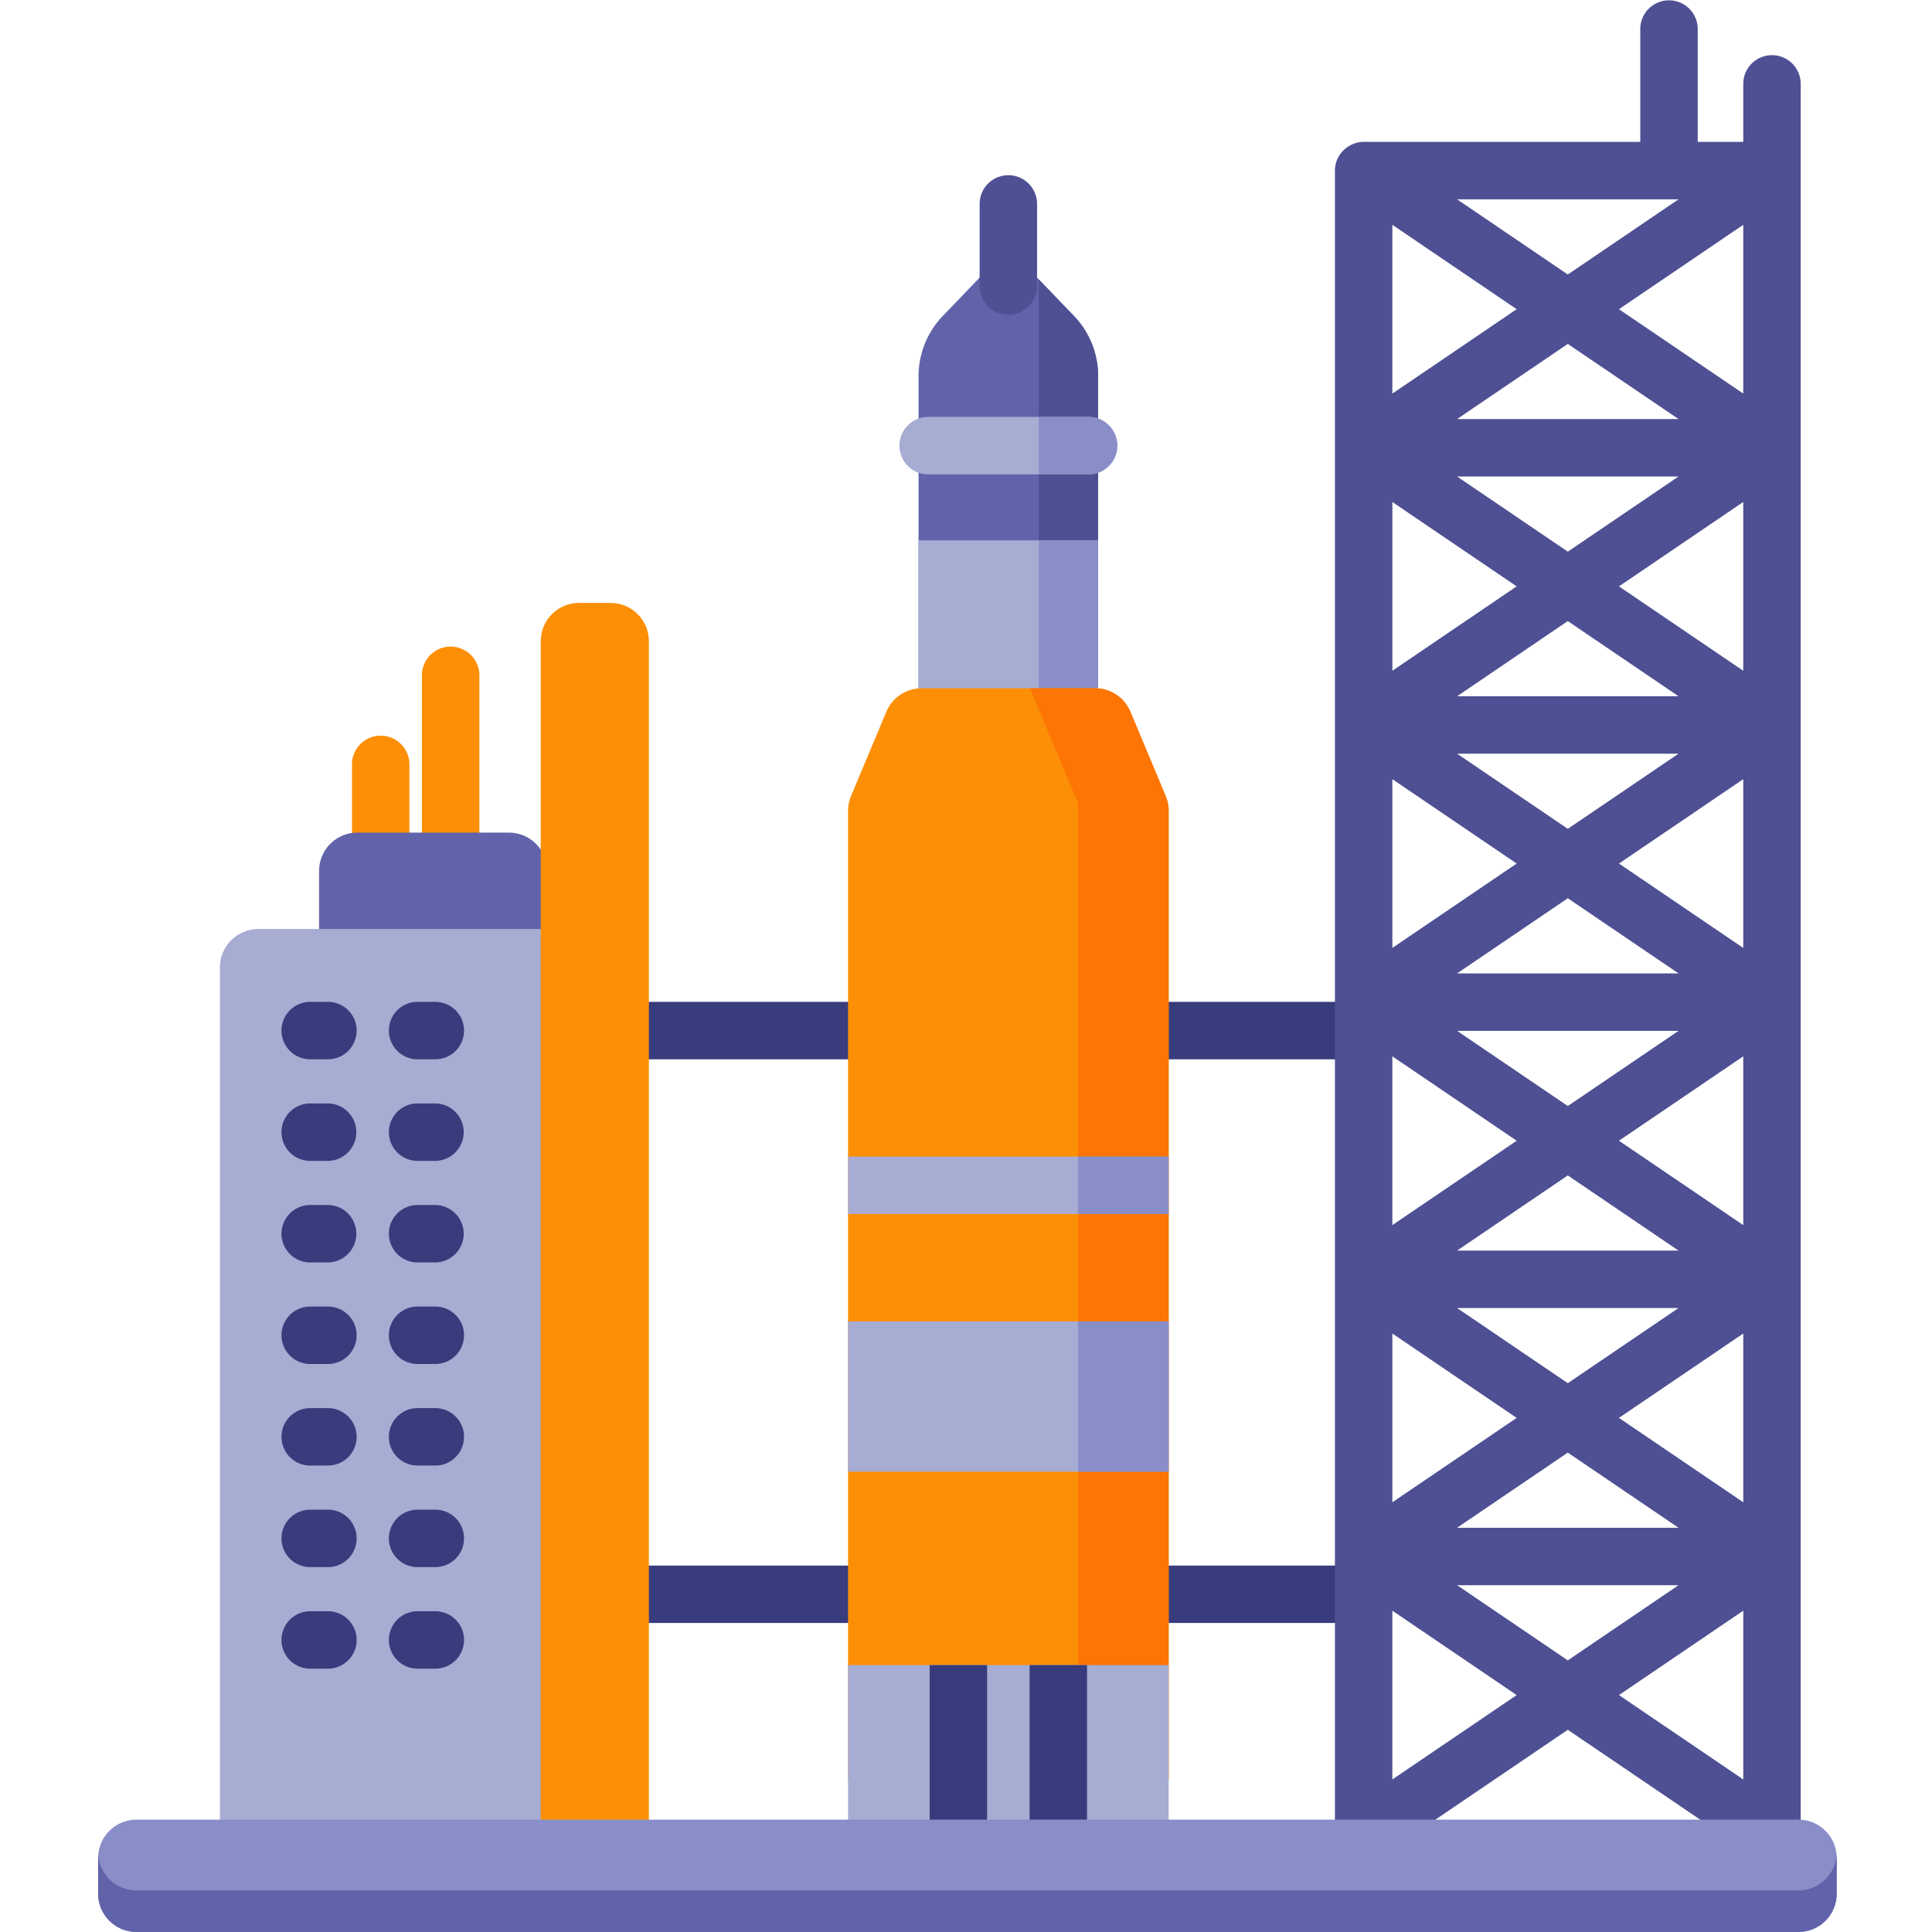 <svg height="512pt" viewBox="-26 0 512 512" width="512pt" xmlns="http://www.w3.org/2000/svg"><path d="M93.422 228.258a7.61 7.61 0 0 1-7.61-7.613v-41.77a7.612 7.612 0 0 1 15.223 0v41.77a7.615 7.615 0 0 1-7.613 7.613zm0 0M74.887 228.258a7.613 7.613 0 0 1-7.614-7.613v-18.07c0-4.208 3.41-7.614 7.614-7.614s7.61 3.406 7.61 7.613v18.07a7.612 7.612 0 0 1-7.61 7.614zm0 0" fill="#fd8f07"/><path d="M119.012 249.395H58.559v-18.602c0-5.606 4.543-10.148 10.148-10.148h40.156c5.606 0 10.149 4.542 10.149 10.148zm0 0" fill="#6163aa"/><path d="M119.012 484.36H32.277V256.351c0-5.606 4.543-10.149 10.149-10.149h76.586zm0 0" fill="#a7acd3"/><path d="M204.938 430.113h-65.04a7.61 7.61 0 0 1-7.613-7.61 7.613 7.613 0 0 1 7.613-7.612h65.04a7.61 7.61 0 0 1 7.609 7.613 7.609 7.609 0 0 1-7.61 7.61zm0 0M202.906 280.727h-60.98a7.609 7.609 0 0 1-7.61-7.61 7.61 7.61 0 0 1 7.61-7.613h60.98a7.61 7.61 0 0 1 7.61 7.613 7.609 7.609 0 0 1-7.61 7.61zm0 0" fill="#383c7c"/><path d="M145.96 485.938h-28.663V169.93c0-5.606 4.547-10.153 10.148-10.153h8.368c5.601 0 10.148 4.547 10.148 10.153zm0 0" fill="#fd8f07"/><path d="M328.457 280.727h-44.742a7.612 7.612 0 1 1 0-15.223h44.742a7.61 7.61 0 0 1 7.61 7.613 7.609 7.609 0 0 1-7.61 7.61zm0 0M328.457 430.113h-44.742a7.612 7.612 0 1 1 0-15.222h44.742a7.61 7.61 0 0 1 7.61 7.613 7.609 7.609 0 0 1-7.61 7.61zm0 0" fill="#383c7c"/><path d="M327.766 501.02a7.613 7.613 0 0 0 7.613 7.613h108.215a7.61 7.61 0 0 0 7.613-7.613V22.23a7.61 7.61 0 0 0-7.613-7.609 7.609 7.609 0 0 0-7.61 7.61V37.6h-12.07V7.61a7.612 7.612 0 0 0-15.223 0v29.993h-73.285c-3.855 0-7.203 2.988-7.597 6.835-.028.258-.04.516-.04.774V501.02zm48.168-345.625l-32.946 22.363v-44.723zm-15.79-29.118h58.684l-29.344 19.918zm0 58.235l29.34-19.918 29.344 19.918zm58.684 15.222l-29.344 19.914-29.34-19.914zm-42.894 29.114l-32.946 22.363v-44.723zm-15.79 29.117l29.34-19.918 29.344 19.918zm58.684 15.222l-29.344 19.918-29.34-19.918zm-42.894 29.118l-32.946 22.36V279.94zm13.55 9.195l29.344 19.918h-58.683zm-29.34 35.14h58.684l-29.344 19.919zm15.79 29.118l-32.946 22.36v-44.723zm60.05-22.363v44.722l-32.945-22.36zm-32.945-51.09l32.941-22.364v44.723zm0-73.457l32.941-22.36v44.723zm0-73.453l32.941-22.364v44.727zm15.79-44.34h-58.684l29.34-19.914zm-15.79-29.114l32.941-22.363v44.723zm-13.555 303.012l29.344 19.918h-58.683zm29.344-332.129l-29.344 19.918-29.34-19.918zm-42.894 29.117l-32.946 22.364V59.578zm-32.946 344.907l32.946 22.363-32.946 22.363zm17.157-6.754h58.683l-29.344 19.918zm75.84 6.754v44.726l-32.946-22.363zm-92.997 66.562v-3.441l46.496-31.559 46.496 31.559v3.441zm0 0" fill="#4e5093"/><path d="M265.02 99.691v86.993h-47.59V99.69c0-5.96 2.308-11.687 6.437-15.98l17.36-18.055 17.355 18.055a23.053 23.053 0 0 1 6.438 15.98zm0 0" fill="#6163aa"/><path d="M249.281 74.04l9.301 9.667a23.07 23.07 0 0 1 6.438 15.984v86.989H249.28zm0 0" fill="#4e5093"/><path d="M265.02 143.207v43.477h-47.59v-43.477zm0 0" fill="#a7acd3"/><path d="M249.281 143.207h15.739v43.473H249.28zm0 0" fill="#898ec9"/><path d="M283.707 214.887v256.781h-84.965V214.887c0-1.34.262-2.668.781-3.914l9.356-22.34a10.137 10.137 0 0 1 9.355-6.23h45.977c4.09 0 7.781 2.456 9.355 6.23l9.356 22.34c.52 1.246.785 2.574.785 3.914zm0 0" fill="#fd8f07"/><path d="M283.707 214.898v256.77h-24.023V212.859l-12.739-30.457 17.254-.011a10.14 10.14 0 0 1 9.367 6.23l9.36 22.36c.515 1.238.781 2.566.781 3.917zm0 0" fill="#fd7504"/><path d="M198.742 306.512h84.965v15.222h-84.965zm0 0" fill="#a7acd3"/><path d="M259.684 306.512h24.023v15.222h-24.023zm0 0" fill="#898ec9"/><path d="M283.715 350.191v39.82h-84.98v-39.82zm0 0" fill="#a7acd3"/><path d="M259.695 350.191h24.02v39.82h-24.02zm0 0" fill="#898ec9"/><path d="M198.742 441.266h84.965v43.09h-84.965zm0 0" fill="#a7acd3"/><path d="M220.367 441.266h15.223v43.09h-15.223zm0 0M246.855 441.266h15.223v43.09h-15.223zm0 0" fill="#383c7c"/><path d="M270.098 118.102c0 4.199-3.41 7.609-7.614 7.609h-42.511a7.61 7.61 0 0 1-7.614-7.61 7.61 7.61 0 0 1 7.614-7.613h42.511a7.615 7.615 0 0 1 7.614 7.614zm0 0" fill="#a7acd3"/><path d="M270.098 118.102c0 4.199-3.41 7.609-7.614 7.609h-13.203v-15.223h13.203a7.615 7.615 0 0 1 7.614 7.614zm0 0" fill="#898ec9"/><path d="M241.223 83.418a7.61 7.61 0 0 1-7.61-7.613V54.133a7.612 7.612 0 1 1 15.223 0v21.672a7.61 7.61 0 0 1-7.613 7.613zm0 0" fill="#4e5093"/><g fill="#383c7c"><path d="M60.906 280.727h-4.699a7.609 7.609 0 0 1-7.61-7.61 7.61 7.61 0 0 1 7.61-7.613h4.7a7.61 7.61 0 0 1 7.609 7.613 7.609 7.609 0 0 1-7.61 7.61zm0 0M60.906 307.645h-4.699a7.612 7.612 0 0 1-7.61-7.614 7.606 7.606 0 0 1 7.61-7.61h4.7a7.612 7.612 0 0 1 0 15.223zm0 0M60.906 334.559h-4.699a7.61 7.61 0 0 1-7.61-7.614 7.609 7.609 0 0 1 7.61-7.61h4.7a7.612 7.612 0 0 1 0 15.223zm0 0M60.906 361.473h-4.699a7.61 7.61 0 0 1-7.61-7.614 7.609 7.609 0 0 1 7.61-7.609h4.7a7.609 7.609 0 0 1 7.609 7.61 7.61 7.61 0 0 1-7.61 7.613zm0 0M60.906 388.387h-4.699a7.609 7.609 0 0 1-7.61-7.61 7.61 7.61 0 0 1 7.61-7.613h4.7a7.61 7.61 0 0 1 7.609 7.613 7.609 7.609 0 0 1-7.61 7.61zm0 0M60.906 415.3h-4.699a7.61 7.61 0 0 1-7.61-7.613 7.609 7.609 0 0 1 7.61-7.609h4.7a7.609 7.609 0 0 1 7.609 7.61 7.61 7.61 0 0 1-7.61 7.613zm0 0M60.906 442.215h-4.699a7.609 7.609 0 0 1-7.61-7.61 7.61 7.61 0 0 1 7.61-7.613h4.7a7.61 7.61 0 0 1 7.609 7.613 7.609 7.609 0 0 1-7.61 7.61zm0 0M89.363 280.727h-4.699a7.609 7.609 0 0 1-7.61-7.61 7.61 7.61 0 0 1 7.61-7.613h4.7a7.61 7.61 0 0 1 7.609 7.613 7.609 7.609 0 0 1-7.61 7.61zm0 0M89.363 307.645h-4.699a7.612 7.612 0 0 1-7.61-7.614 7.606 7.606 0 0 1 7.61-7.61h4.7a7.612 7.612 0 0 1 0 15.223zm0 0M89.363 334.559h-4.699a7.61 7.61 0 0 1-7.61-7.614 7.609 7.609 0 0 1 7.61-7.61h4.7a7.612 7.612 0 0 1 0 15.223zm0 0M89.363 361.473h-4.699a7.61 7.61 0 0 1-7.61-7.614 7.609 7.609 0 0 1 7.61-7.609h4.7a7.609 7.609 0 0 1 7.609 7.61 7.61 7.61 0 0 1-7.61 7.613zm0 0M89.363 388.387h-4.699a7.609 7.609 0 0 1-7.61-7.61 7.61 7.61 0 0 1 7.61-7.613h4.7a7.61 7.61 0 0 1 7.609 7.613 7.609 7.609 0 0 1-7.61 7.61zm0 0M89.363 415.3h-4.699a7.61 7.61 0 0 1-7.61-7.613 7.609 7.609 0 0 1 7.61-7.609h4.7a7.609 7.609 0 0 1 7.609 7.61 7.61 7.61 0 0 1-7.61 7.613zm0 0M89.363 442.215h-4.699a7.609 7.609 0 0 1-7.61-7.61 7.61 7.61 0 0 1 7.61-7.613h4.7a7.61 7.61 0 0 1 7.609 7.613 7.609 7.609 0 0 1-7.61 7.61zm0 0"/></g><path d="M450.598 512H10.152C4.547 512 .004 507.457.004 501.852v-9.48c0-5.606 4.543-10.15 10.148-10.15h440.446c5.605 0 10.148 4.544 10.148 10.15v9.48c0 5.605-4.543 10.148-10.148 10.148zm0 0" fill="#898ec9"/><path d="M460.75 492.371v9.48c0 5.602-4.547 10.149-10.148 10.149H10.148C4.547 512 0 507.453 0 501.852v-9.48c0-.263.012-.517.031-.77.395 5.246 4.778 9.367 10.117 9.367h440.454c5.336 0 9.718-4.121 10.117-9.367.02.253.031.507.031.77zm0 0" fill="#6163aa"/></svg>